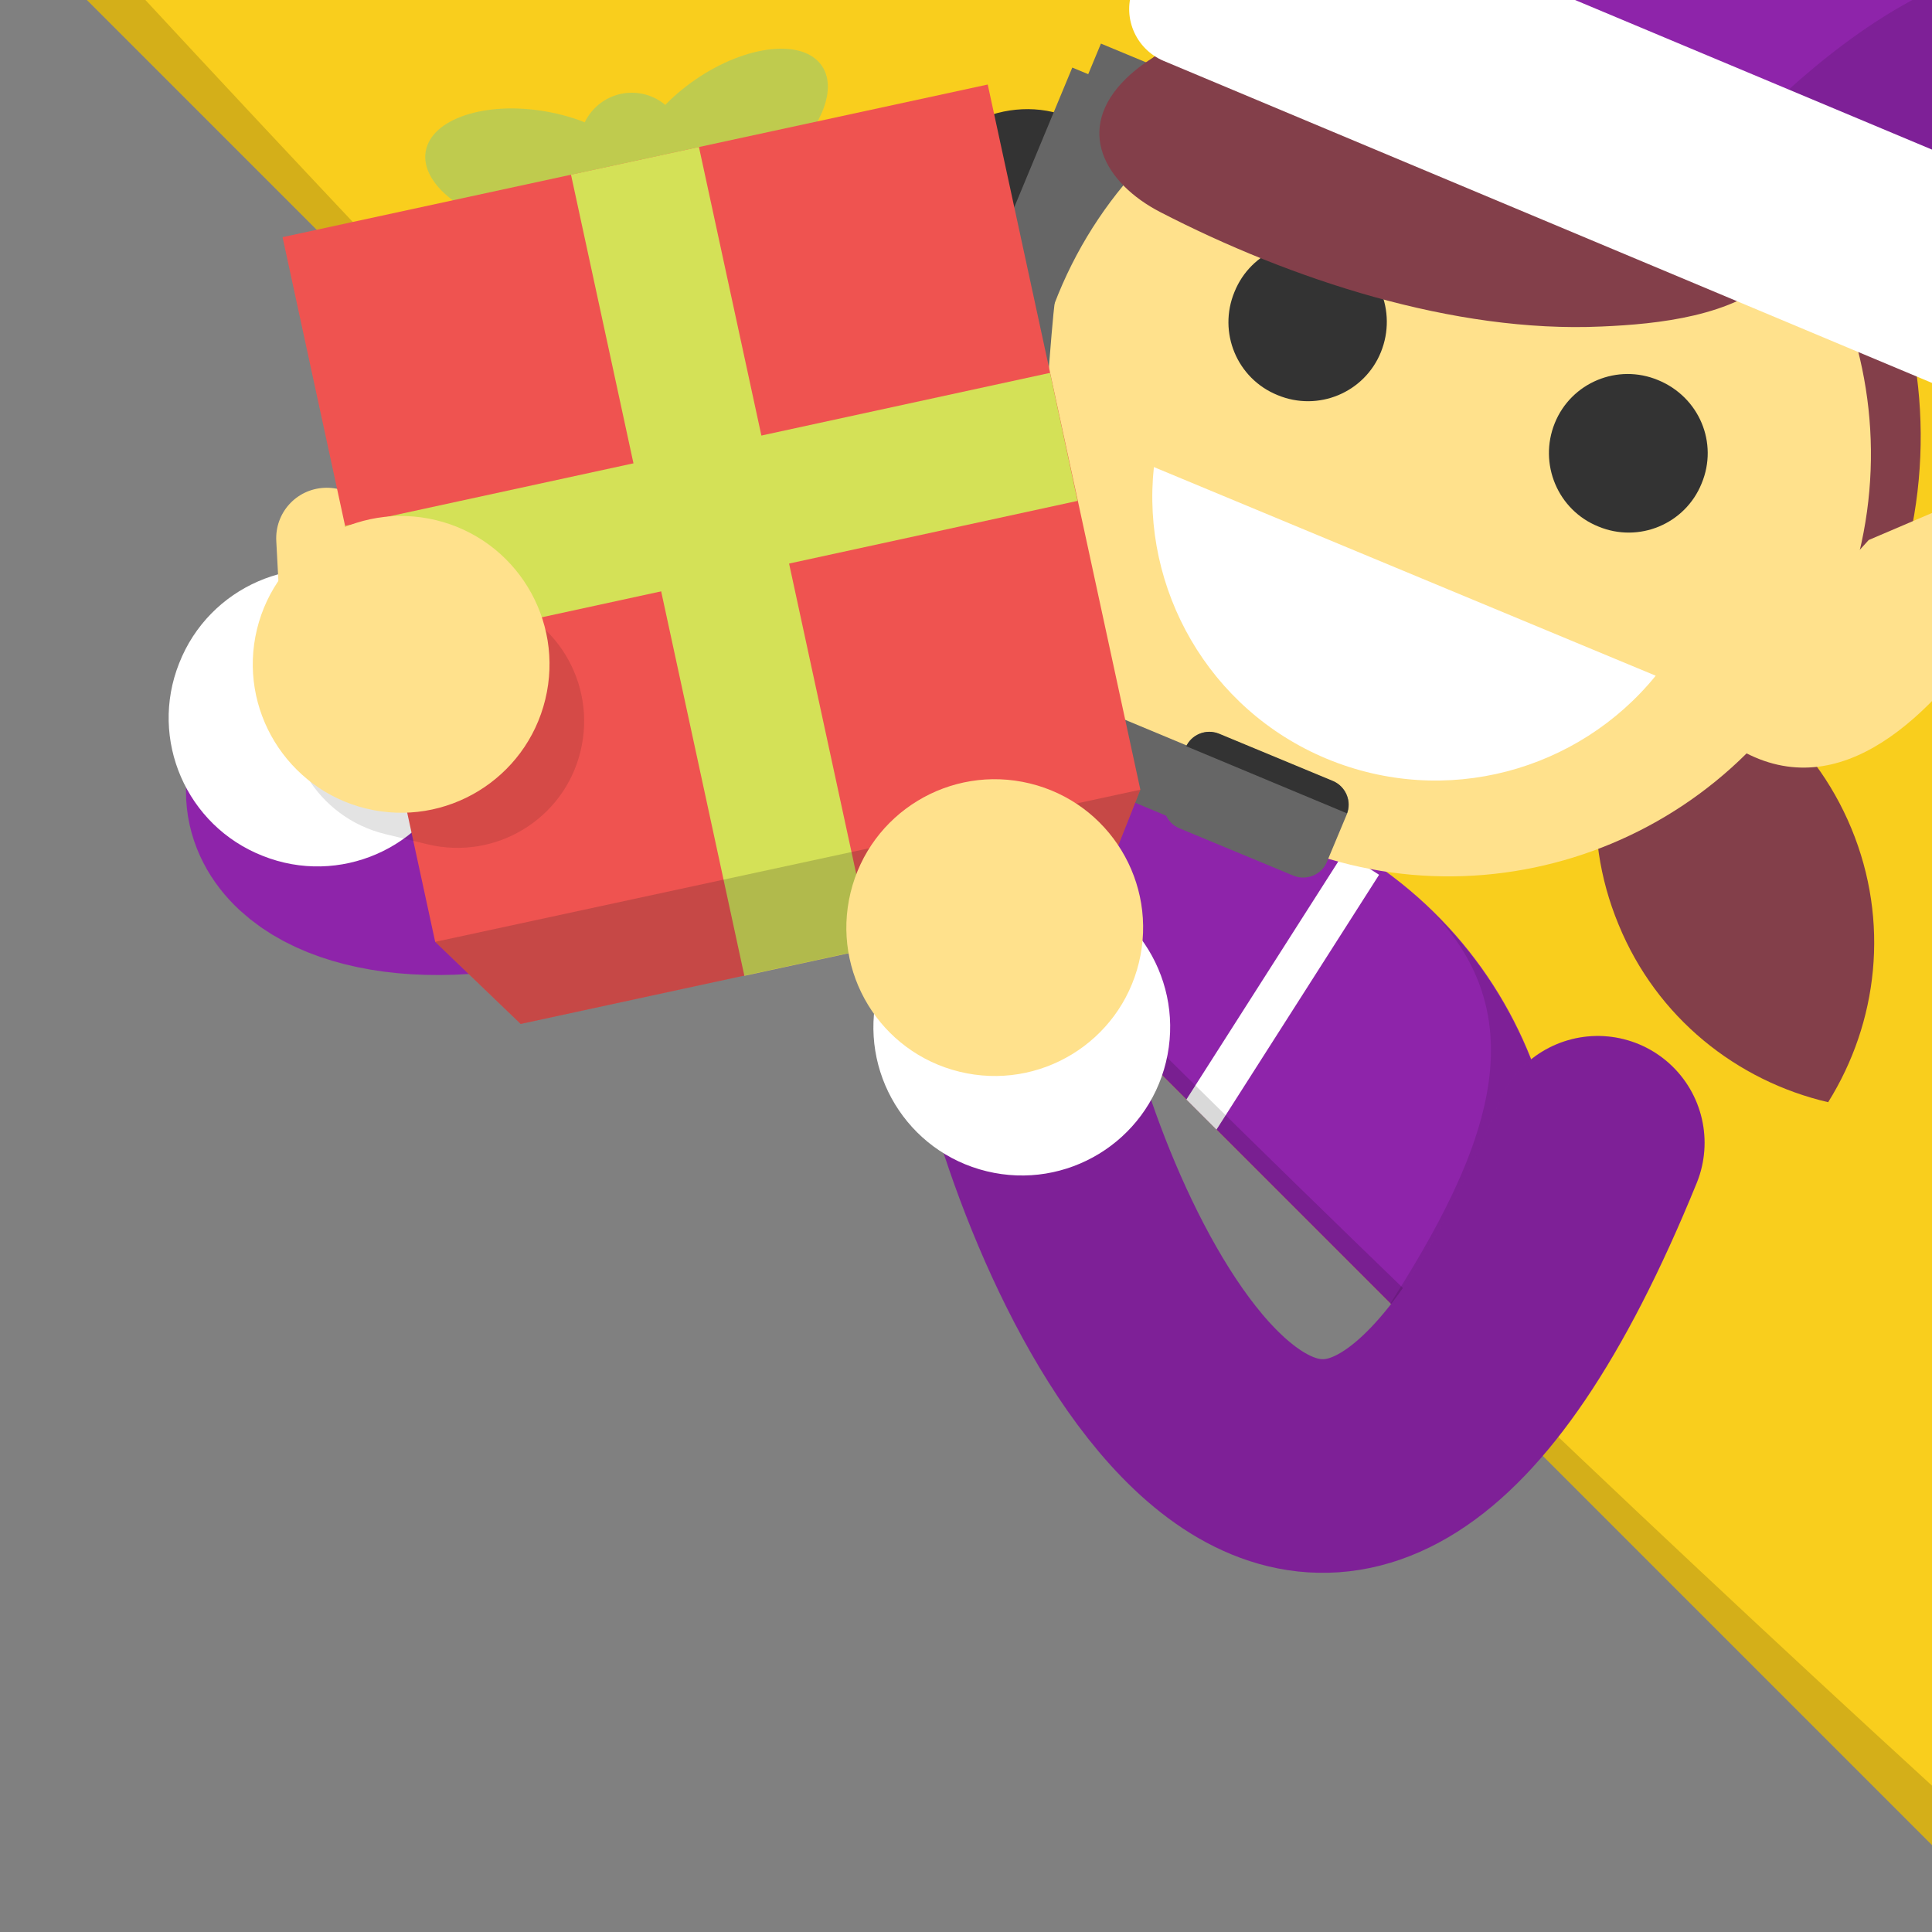 <svg id="art" xmlns="http://www.w3.org/2000/svg" xmlns:xlink="http://www.w3.org/1999/xlink" width="400" height="400" viewBox="0 0 400 400"><rect x="0" y="0" width="400" height="400" fill="#808080" stroke="none"/><style>.st0{opacity:.57;fill:none;stroke:#1976d2;stroke-width:16.38;stroke-linecap:round;stroke-miterlimit:10}.st1{fill:#81d4fa}.st2{fill:#1e88e5}.st3{fill:#f9ce1d}.st4{fill:#25b701}.st5{fill:#fad53f}.st6{fill:#ab47bc}.st7{fill:#9ccc65}.st8{fill:#81d4fa}.st8,.st9{clip-path:url(#SVGID_2_)}.st10{fill:#e53935}.st11{opacity:.11}.st12{fill:none;stroke:#FFF;stroke-width:8.605;stroke-miterlimit:10}.st13{fill:#e53935}.st13,.st14{clip-path:url(#SVGID_2_)}.st14{opacity:.11}.st15{stroke-width:44.227}.st15,.st16{fill:none;stroke:#e53935;stroke-linecap:round;stroke-miterlimit:10}.st16{opacity:.24;stroke-width:39.9}.st17{fill:#FFF}.st18{fill:#ffe18c}.st19{fill:#333}.st20{fill:#666}.st21{stroke:#333;stroke-width:3.868}.st21,.st22{fill:none;stroke-miterlimit:10}.st22{stroke:#666;stroke-width:15.057}.st23{opacity:.15}.st23,.st24{clip-path:url(#SVGID_2_)}.st24{fill:#FFF}.st25{fill:none}.st26{fill:#81d4fa}.st26,.st27{clip-path:url(#SVGID_4_)}.st28,.st29{fill:#039be5}.st29{clip-path:url(#SVGID_4_)}.st30{opacity:.11}.st30,.st31{clip-path:url(#SVGID_4_)}.st31{fill:#FFF}.st32{stroke-width:44.227}.st32,.st33{fill:none;stroke:#039be5;stroke-linecap:round;stroke-miterlimit:10}.st33{opacity:.24;stroke-width:39.9}.st34{fill:#8c5835}.st35{opacity:.57;fill:none;stroke:#1976d2;stroke-width:44.226;stroke-linecap:round;stroke-miterlimit:10}.st36{opacity:.15;clip-path:url(#SVGID_4_)}.st37{fill:#1e88e5}.st37,.st38{clip-path:url(#SVGID_6_)}.st39{fill:#00c05d}.st40{opacity:.15;clip-path:url(#SVGID_6_)}.st41{opacity:.57;stroke-width:44.226}.st41,.st42{fill:none;stroke:#00c05d;stroke-linecap:round;stroke-miterlimit:10}.st42{stroke-width:44.227}.st43{fill:#ebebeb}.st44,.st45{fill:#bd9941}.st45{stroke:#bd9941;stroke-width:5.7;stroke-miterlimit:10}.st46{fill:#40cdde}.st47{fill:#36b04a}.st48{fill:#e5e5e5}.st49{fill:#a98a39}.st50{opacity:.12;fill:none;stroke:#000;stroke-width:44.227;stroke-linecap:round;stroke-miterlimit:10}.st51{fill:#f9ce1d}.st51,.st52{clip-path:url(#SVGID_8_)}.st53{fill:#f57c00}.st54{opacity:.31}.st55{opacity:.35}.st56{opacity:.46;fill:#ffbe8c}.st57{fill:none;stroke:#f57c00;stroke-width:41.987;stroke-linecap:round;stroke-miterlimit:10}.st58{fill:#FFF;stroke:#FFF;stroke-width:12.998}.st58,.st59{stroke-linecap:round;stroke-miterlimit:10}.st59{fill:none;stroke:#000;stroke-width:41.987}.st59,.st60{opacity:.11}.st60,.st61{clip-path:url(#SVGID_8_)}.st61{opacity:.15}.st62{clip-path:url(#SVGID_10_);fill:#f9ce1d}.st63{opacity:.15}.st63,.st64{clip-path:url(#SVGID_10_)}.st65{fill:#764c2e}.st66{fill:#29b6f6}.st67{opacity:.19}.st68{fill:none;stroke:#FFF;stroke-width:8.553;stroke-miterlimit:10}.st69{stroke:#333;stroke-width:3.844}.st69,.st70{fill:none;stroke-miterlimit:10}.st70{stroke:#666;stroke-width:14.966}.st71{clip-path:url(#SVGID_10_);fill:#29b6f6}.st72{opacity:.19}.st72,.st73{clip-path:url(#SVGID_10_)}.st73{fill:#FFF}.st74{fill:none;stroke:#29b6f6;stroke-width:45.004;stroke-linecap:round;stroke-miterlimit:10}.st75{fill:gray}.st76{fill:#4d4d4d}.st77{opacity:.5;fill:#999}.st78{opacity:.3;fill:#919396}.st79{opacity:.5;fill:#919396}.st80{fill:#8a8a8a}.st81{opacity:.5;fill:gray}.st82{fill:#999}.st83{stroke:#29b6f6}.st83,.st84{fill:none;stroke-width:42.867;stroke-linecap:round;stroke-miterlimit:10}.st84{opacity:.19;stroke:#000}.st85{fill:#f9ce1d}.st85,.st86{clip-path:url(#SVGID_12_)}.st87{fill:#8e24aa}.st88{fill:#833f4a}.st89{opacity:.15;clip-path:url(#SVGID_12_)}.st90{fill:none;stroke:#8e24aa;stroke-width:44.227;stroke-linecap:round;stroke-miterlimit:10}.st91{fill:#d4e157}.st92{opacity:.1}.st93{fill:#ef5350}.st94{opacity:.2;fill:#231f20}.st95{opacity:.11;fill:none;stroke:#000;stroke-width:44.227;stroke-linecap:round;stroke-miterlimit:10}.st96{fill:#25b701}.st96,.st97,.st98{clip-path:url(#SVGID_14_)}.st98{stroke:#f9ce1d}.st98,.st99{fill:none;stroke-width:45.281;stroke-linecap:round;stroke-miterlimit:10}.st99{opacity:.11;stroke:#000}.st99,.st100{clip-path:url(#SVGID_14_)}.st100{opacity:.15}.st101{fill:#2b2b2b}.st102{fill:#848484}.st103{fill:#e0e0e0}.st104{opacity:.12}.st105{fill:#704a9a}.st106{fill:#553d83}.st107{fill:#5f81c0}.st108{fill:#39527c}.st109{fill:#ab47bc}.st109,.st110{clip-path:url(#SVGID_16_)}.st111{fill:none;stroke:#e53935;stroke-width:62.7;stroke-miterlimit:10}.st112{opacity:.15;fill:#231f20}.st113{fill:#ef9a9a}.st114{fill:#f7caad}.st115{fill:#212121}.st116{opacity:.11}.st116,.st117{clip-path:url(#SVGID_16_)}.st117{opacity:.15}.st118{fill:#9ccc65}.st118,.st119{clip-path:url(#SVGID_18_)}.st120{fill:#1976d2}.st121{opacity:.15;clip-path:url(#SVGID_18_)}.st122{fill:none;stroke:#1976d2;stroke-width:44.227;stroke-linecap:round;stroke-miterlimit:10}.st123{fill:#00518b}.st124{fill:#00b9f1}.st125{fill:#eef8fd}.st126,.st127{fill:#524fa0}.st127{stroke:#524fa0;stroke-width:4.275}.st128{fill:none;stroke:#FFF;stroke-width:11.4}.st129{fill:#00adee}.st130{fill:#69cdf5}.st131{opacity:.9}.st132{fill:none;stroke:#f0efe3;stroke-width:1.71}.st133{fill:none;stroke:#FFF;stroke-width:1.425}.st134{fill:#fad53f}.st134,.st135{clip-path:url(#SVGID_20_)}.st136,.st137{fill:#7cb342}.st137{opacity:.57}.st138{opacity:.15;clip-path:url(#SVGID_20_)}.st139{fill:none;stroke:#7cb342;stroke-width:44.227;stroke-linecap:round;stroke-miterlimit:10}.st140{fill:#b3b3b3}.st141{opacity:.6}.st142{fill:#ff1900}.st143{fill:#704a9c}.st144{fill:#553d85}.st145{fill:#5f83c2}</style><g id="photos_2"><defs><path id="SVGID_11_" d="M400 382L18 0h382z"/></defs><clipPath id="SVGID_2_"><use xlink:href="#SVGID_11_" overflow="visible"/></clipPath><path clip-path="url(#SVGID_2_)" fill="#f9ce1d" d="M-27.4-17.1h455.9v414.8H-27.4z"/><g class="st9"><path class="st87" d="M141.9 231.4l129.7 123.4 36.2-53.1c27.5-40.4 17.2-95.4-23.2-122.9s-95.3-17-122.8 23.4l-19.9 29.2z"/><path class="st11" d="M279.5 282.5l-33 48.4 25.1 23.9 36.2-53.1c24.6-36.2 18.8-84-11.6-113.3 25.5 26 7.9 57.9-16.7 94.1z"/><path class="st12" d="M281.9 178.8l-78.1 122.4"/><g><path class="st19" d="M224.8 26.1c-1-.6-2-1.2-3.1-1.7-13.1-5.5-28.7 2-34.8 16.7-6.1 14.7-.4 31 12.8 36.4 1.1.5 2.2.7 3.4 1l21.7-52.4z"/><path class="st88" d="M211 135.2c2.4-1.4 5-2.6 7.8-3.5 24.7-7.9 54.3-11.3 78.3 1.6 20.3 10.8 36.6 24.9 47.3 44.6 19.9-10.3 36.4-27.4 45.7-49.7C411 77.8 387.1 20 336.7-.9c-50.3-20.9-108.1 2.9-129 53.3-11.6 27.8-9.4 57.9 3.3 82.8z"/><path class="st20" d="M227.937 9.025l18.008 7.482-34.763 83.67-18.008-7.483z"/><path class="st20" d="M222.007 13.99l18.008 7.482-29.507 71.017-18.008-7.483z"/><path class="st88" d="M187.4 148.5c19.3-8 32.4-24.5 36.8-43.4-16.4-10.3-37.4-12.8-56.7-4.8s-32.4 24.5-36.8 43.4c16.5 10.2 37.4 12.7 56.7 4.8zM335.1 191.4c-8-19.3-5.5-40.2 4.8-56.7 18.9 4.4 35.4 17.5 43.4 36.8s5.5 40.2-4.8 56.7c-18.9-4.4-35.5-17.5-43.4-36.8z"/><path class="st18" d="M380.8 127.2c-18.3 44.6-69.3 66-114 47.7-44.7-18.3-66-69.3-47.7-114 18.3-44.6 69.3-66 114-47.7 44.7 18.3 66 69.3 47.7 114z"/><path class="st17" d="M238.9 96.7c-2.7 25.2 11.3 50.2 35.8 60.4 24.6 10.2 52.1 2.5 68.1-17.2L238.9 96.7z"/><path class="st18" d="M293.8 118.4l-12.3-5.1 4.7-18.9 17.8 7.3z"/><path class="st19" d="M285.9 72.9c-3.4 8.4-13 12.4-21.4 8.9-8.4-3.4-12.4-13-8.9-21.4 3.4-8.4 13-12.4 21.4-8.9 8.4 3.4 12.3 13 8.9 21.4zM352.3 100.1c-3.4 8.4-13 12.4-21.4 8.9-8.4-3.4-12.4-13-9-21.4 3.4-8.4 13-12.4 21.4-8.9 8.5 3.5 12.5 13 9 21.4z"/><path class="st18" d="M386.9 111.8l45.2-19.3s-37.5 96.3-79.5 57l34.3-37.7z"/><path class="st88" d="M346.6 30.6c-24.3-16-52.3-25.9-81.7-25.2-11.3.3-23.3 2.7-31.7 10.8-10.9 10.6-4.4 21.8 7 27.7C267.1 57.8 301 69 331.6 67.6c11.7-.5 27.4-2.1 36.3-10.7 11.2-10.7-14.6-21.9-21.3-26.3z"/><g><path class="st21" d="M213.4 69.5c-1.1 2.6-8 28.3-8 28.3"/><path class="st22" d="M211.2 59.8c-1.1 2.6-6.3 85.7-6.3 85.7l43.2 18"/><path class="st20" d="M267.8 181.3l-23.6-9.8c-2.7-1.1-4-4.2-2.8-6.9l4.1-9.8c1.1-2.7 4.2-4 6.9-2.8l23.6 9.8c2.7 1.1 4 4.2 2.8 6.9l-4.1 9.8c-1.1 2.6-4.2 3.9-6.9 2.8z"/><path class="st19" d="M278.9 168.4l-.1.2c1.1-2.7-.2-5.8-2.8-6.9l-23.6-9.8c-2.7-1.1-5.8.2-6.9 2.8l.1-.2 33.3 13.9z"/></g><path class="st87" d="M248.8-11.2s112.7-98.2 199.8 14.4c0 0-55.6-3.4-37.5 51.3L248.8-11.2z"/><path class="st11" d="M355.8 33.3s56.1-66.9 92.7-30c0 0-55.6-3.4-37.5 51.3l-55.2-21.3z"/><path class="st17" d="M416.2 73.5c-2.5 5.9-9.3 8.7-15.2 6.2L240.9 12.6c-5.9-2.5-8.7-9.3-6.2-15.2l8.2-19.7c2.5-5.9 9.3-8.7 15.2-6.2l160.1 67.1c5.9 2.5 8.7 9.3 6.2 15.2l-8.2 19.7z"/></g></g><path d="M30.1 0C148.6 127.8 269.2 250 400 369.7V383C272.6 255.6 144.2 127.3 16.9 0h13.2z" class="st23"/><g><path class="st90" d="M174.9 142.5c-73.7 62.9-137.6 32.3-106 8.4"/><path class="st17" d="M37.1 137.3c6.2-15.8 24.1-23.6 39.9-17.3 15.8 6.2 23.6 24.1 17.3 39.9-6.2 15.8-24.1 23.6-39.9 17.3-15.8-6.2-23.6-24.1-17.3-39.9z"/><path class="st18" d="M68.7 131.3c-5.8.3-10.7-4.1-11-9.9l-.5-9.4c-.3-5.8 4.1-10.7 9.9-11 5.8-.3 10.7 4.1 11 9.9l.5 9.4c.3 5.7-4.2 10.7-9.9 11z"/><g id="XMLID_2_"><ellipse transform="rotate(145.697 151.03 26.635)" class="st91" cx="151" cy="26.6" rx="23.1" ry="12.4"/><ellipse transform="rotate(9.893 110.912 35.3)" class="st91" cx="110.9" cy="35.3" rx="23.1" ry="12.4"/><circle class="st91" cx="130.8" cy="30" r="10.8"/><g class="st92"><ellipse transform="rotate(145.697 151.03 26.635)" cx="151" cy="26.6" rx="23.1" ry="12.4"/><ellipse transform="rotate(9.893 110.912 35.3)" cx="110.9" cy="35.3" rx="23.1" ry="12.4"/><circle cx="130.8" cy="30" r="10.8"/></g><path class="st93" d="M90.1 195L58.5 49.1l146-31.6 31.6 146-9 22.7L107.8 212z"/><path class="st91" d="M77.2 135.4l-5.8-26.5 146-31.7 5.7 26.5z"/><path class="st91" d="M180.6 196.3l-26.488 5.73L118.22 36.165l26.488-5.73z"/><path class="st94" d="M90.1 195l17.7 17 119.3-25.8 9-22.7z"/></g><path class="st11" d="M60.5 141c3.4-14.1 17.6-22.7 31.7-19.3l8.7 2.1c14.1 3.4 22.7 17.6 19.3 31.7-3.4 14.1-17.6 22.7-31.7 19.3l-8.7-2.1c-14.1-3.4-22.7-17.6-19.3-31.7z"/><path class="st18" d="M53.2 130.3c4-16.5 20.6-26.6 37.1-22.6s26.6 20.6 22.6 37.1-20.6 26.6-37.1 22.6c-16.4-4-26.6-20.6-22.6-37.1z"/><path class="st90" d="M330.8 236.6c-56.5 138.6-108.4 26.7-119.3-22.3"/><path class="st95" d="M330.8 236.6c-56.5 138.6-108.4 26.7-119.3-22.3"/><path class="st17" d="M181.7 205.4c4-16.5 20.6-26.6 37.1-22.6s26.6 20.6 22.6 37.1-20.6 26.6-37.1 22.6-26.6-20.6-22.6-37.1z"/><path class="st18" d="M176.1 184.8c4-16.5 20.6-26.6 37.1-22.6s26.6 20.6 22.6 37.1-20.6 26.6-37.1 22.6-26.6-20.6-22.6-37.1z"/></g><path class="st25" d="M-50 0h450v450H-50z"/></g></svg>